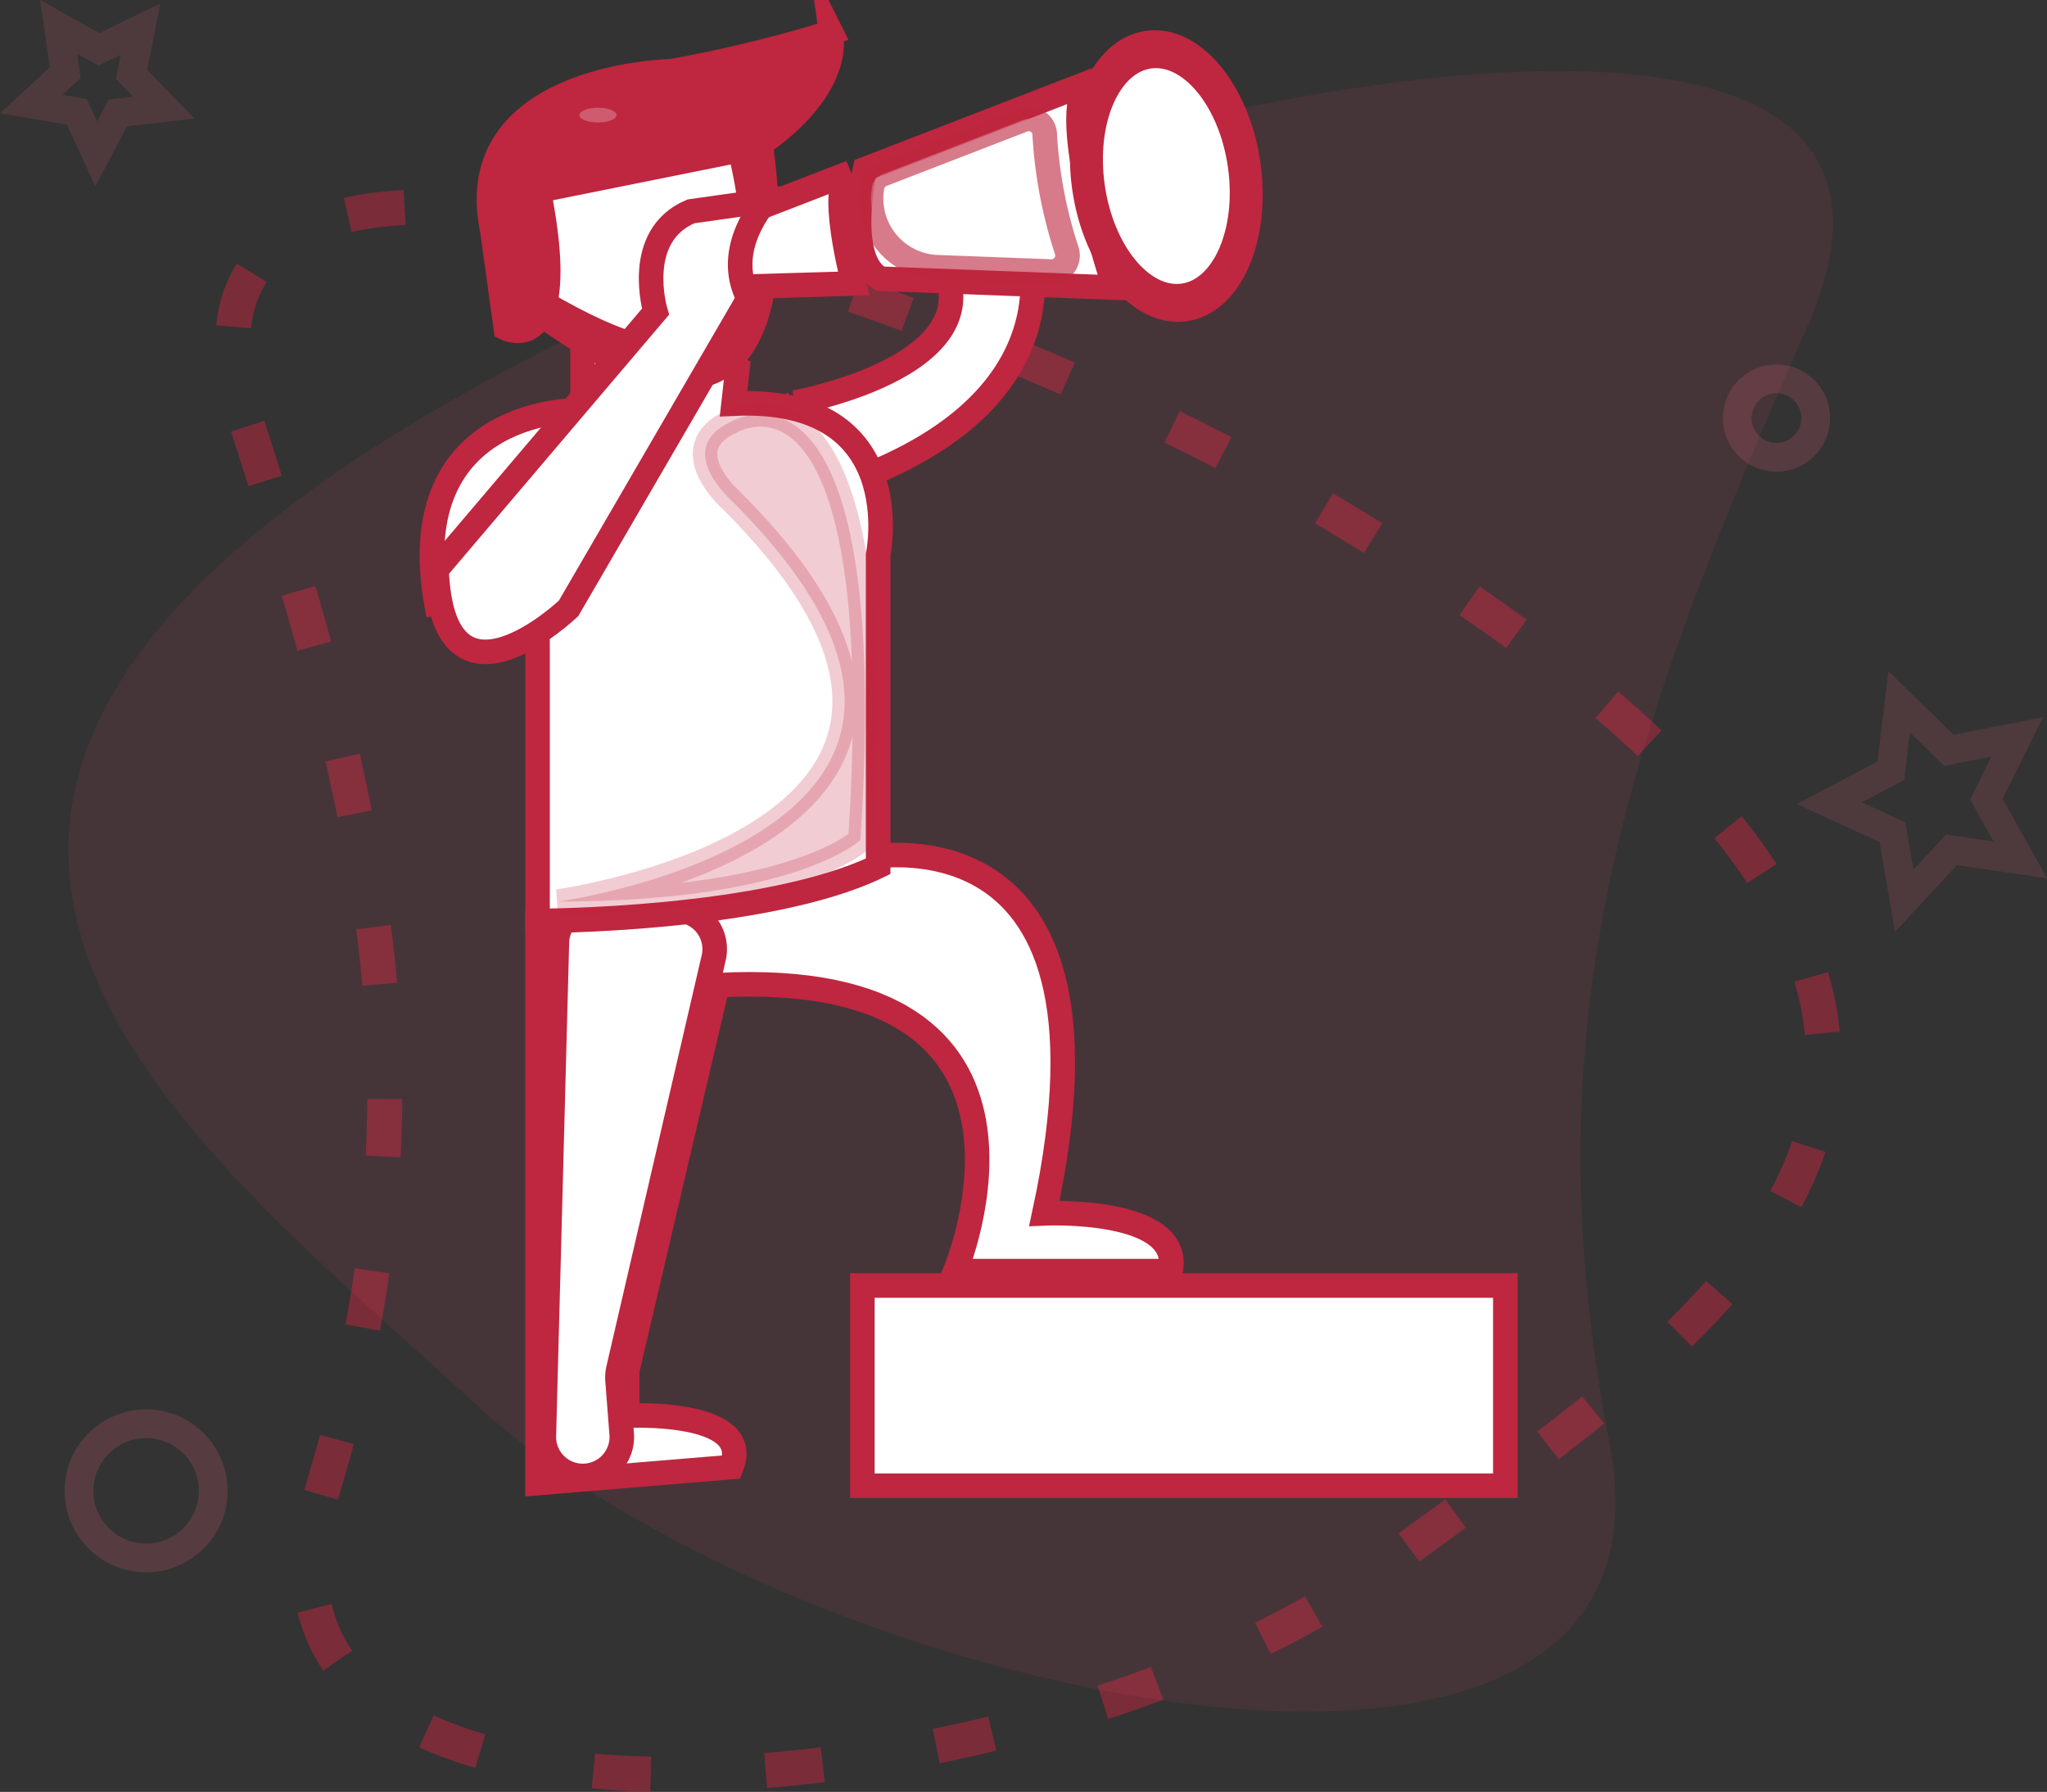 <svg xmlns="http://www.w3.org/2000/svg" width="83.357" height="72.984" viewBox="0 0 83.357 72.984">
    <rect x="0" y="0" width="83.357" height="72.984" fill="#333333" stroke="none"/>
    <defs>
        <style>
            .cls-1,.cls-3,.cls-4{fill:none}.cls-1,.cls-10,.cls-5,.cls-6,.cls-7,.cls-8,.cls-9{stroke:#bf263f}.cls-1,.cls-3,.cls-4,.cls-5,.cls-7{stroke-miterlimit:10}.cls-1{stroke-width:1.426px;stroke-dasharray:2.341 4.681;opacity:.512}.cls-2{fill:#ed4d67;opacity:.1}.cls-3,.cls-4{stroke:#f7657d;stroke-width:1.17px}.cls-3{opacity:.18}.cls-4{opacity:.14}.cls-10,.cls-5,.cls-6,.cls-8{fill:#fff}.cls-7,.cls-9{fill:#bf263f}.cls-8{opacity:.61}.cls-9{opacity:.23}.cls-10{opacity:.45}
        </style>
    </defs>
    <g id="_09" data-name="9" transform="translate(-970.401 -783.91)">
        <g id="Group_2358" data-name="Group 2358" transform="translate(971.67 785.002)">
            <g id="Group_2354" data-name="Group 2354">
                <g id="Group_2352" data-name="Group 2352" transform="translate(1.522 1.8)">
                    <path id="Path_826" d="M989.216 809.052c5.271 16.4 7.835 27.555 3.046 43.315-5.143 16.925 30.047 12.984 43.315 3.047 12.615-9.45 34.273-21.466-3.046-43.315-15.493-9.07-48.806-20.131-43.315-3.047z" class="cls-1" data-name="Path 826" transform="translate(-981.919 -794.587)"/>
                    <path id="Path_777" d="M1045.6 799.154c-7.4 16.764-11.35 28.273-8.037 45.474 3.558 18.473-33.223 10.393-46.151-1.593-12.293-11.393-33.863-26.514 8.037-45.474 17.394-7.87 53.857-15.861 46.151 1.593z" class="cls-2" data-name="Path 777" transform="translate(-974.809 -788.714)"/>
                </g>
                <g id="Group_2356" data-name="Group 2356">
                    <circle id="Ellipse_80" cx="1.598" cy="1.598" r="1.598" class="cls-3" data-name="Ellipse 80" transform="translate(69.474 14.338)"/>
                    <path id="Path_823" d="M1122.689 845.828l2.508-1.316.34-2.812 2.026 1.978 2.781-.548-1.255 2.538 1.379 2.473-2.8-.41-1.926 2.076-.477-2.791z" class="cls-4" data-name="Path 823" transform="translate(-1049.468 -814.21)"/>
                    <path id="Path_828" d="M972.784 785l1.643.922 1.7-.83-.37 1.848 1.313 1.352-1.871.22-.88 1.667-.787-1.712-1.857-.322 1.385-1.277z" class="cls-4" data-name="Path 828" transform="translate(-971.67 -785.002)"/>
                    <circle id="Ellipse_81" cx="2.733" cy="2.733" r="2.733" class="cls-3" data-name="Ellipse 81" transform="translate(1.948 56.896)"/>
                </g>
            </g>
        </g>
        <g id="Group_3340" data-name="Group 3340" transform="translate(987.99 785.189)">
            <path id="Path_1251" d="M107.479 301.391s11.629-3.01 7.869 14.395c0 0 5.662-.262 5.139 2.355h-8.768s5.235-12.432-9.684-11.647l-3.677 15.7v1.832s5.2-.262 4.244 2.094l-7.895.654v-22.9z" class="cls-5" data-name="Path 1251" transform="translate(-90.408 -267.647)"/>
            <path id="Path_1253" d="M165.979 310.332l-3.879 16.736a1.592 1.592 0 0 0-.036.481l.168 2.176a1.588 1.588 0 0 1-1.583 1.71 1.587 1.587 0 0 1-1.587-1.629l.531-20.1a1.588 1.588 0 0 1 1.7-1.542l3.256.23a1.587 1.587 0 0 1 1.43 1.938z" class="cls-6" data-name="Path 1253" transform="translate(-154.505 -272.599)"/>
            <path id="Path_1254" d="M118.343 220.671s8.935-1.593 5.628-6.28l3.757-.532s2.755 7.011-8.283 10.424-1.102-3.612-1.102-3.612z" class="cls-5" data-name="Path 1254" transform="translate(-103.565 -205.554)"/>
            <path id="Path_1255" d="M141.818 225.076v3.877s-7.385-.239-5.946 7.9l4.114-.311v13.218s9.291 0 13.871-2.225v-12.693s1.348-6.489-5.889-6.15l.154-1.385z" class="cls-5" data-name="Path 1255" transform="translate(-135.686 -213.53)"/>
            <path id="Path_1256" d="M161.074 194.6s4.067 18.456-9.264 8.316l-.141-5.663z" class="cls-5" data-name="Path 1256" transform="translate(-148.007 -191.862)"/>
            <path id="Path_1257" d="M161.658 194.245s5.567 16.072-7.411 8.4l-.718-5.048z" class="cls-6" data-name="Path 1257" transform="translate(-149.732 -191.609)"/>
            <path id="Path_1258" d="M149.981 186.85s-8.569.155-7.281 6.449l.555 4.018s2.714 1.334 1.334-5.607l8.867-1.784s3.408-2.068 3.041-4.66a54.363 54.363 0 0 1-6.516 1.584z" class="cls-7" data-name="Path 1258" transform="translate(-140.245 -185.225)"/>
            <path id="Path_1259" d="M112.22 192.1l-9.281 3.591s-.846 3.677.632 4.464l9.537.363s-2.608-7.718-.888-8.418z" class="cls-5" data-name="Path 1259" transform="translate(-85.304 -190.082)"/>
            <path id="Path_1260" d="M115.528 197.5l-5.728 2.216a.656.656 0 0 0-.41.5l-.005.032a2.8 2.8 0 0 0 2.651 3.245l4.633.176a.654.654 0 0 0 .653-.841 18.454 18.454 0 0 1-.9-4.711.653.653 0 0 0-.894-.617z" class="cls-8" data-name="Path 1260" transform="translate(-91.467 -193.888)"/>
            <ellipse id="Ellipse_86" cx="5.472" cy="3.371" class="cls-5" data-name="Ellipse 86" rx="5.472" ry="3.371" transform="rotate(-98.058 18.783 -5.978)"/>
            <ellipse id="Ellipse_87" cx="4.925" cy="3.034" class="cls-6" data-name="Ellipse 87" rx="4.925" ry="3.034" transform="rotate(-98.058 18.656 -6.384)"/>
            <path id="Path_1261" d="M145.011 204.992l-5.388 2.084s-.491 2.135.367 2.591l5.133-.149s-1.112-4.118-.112-4.526z" class="cls-5" data-name="Path 1261" transform="translate(-127.951 -199.25)"/>
            <path id="Path_1262" d="M151.8 223.992l8.916-10.5s-.928-3.09 1.442-4.086l3.069-.434s-1.8 1.939-.717 3.983l-7.333 12.619s-5.123 4.897-5.377-1.582z" class="cls-5" data-name="Path 1262" transform="translate(-151.612 -202.076)"/>
            <path id="Path_1263" d="M144.937 239.4s6.638-3.926 5.254 17.043c0 0-2.589 2.508-12.32 2.508 0 0 20.528-2.809 7.154-16.253 0 .002-2.552-2.178-.088-3.298z" class="cls-9" data-name="Path 1263" transform="translate(-132.743 -223.509)"/>
            <ellipse id="Ellipse_89" cx=".755" cy=".301" class="cls-10" data-name="Ellipse 89" rx=".755" ry=".301" transform="translate(6.006 3.108)"/>
            <path id="Rectangle_1199" d="M0 0h26.183v8.155H0z" class="cls-5" data-name="Rectangle 1199" transform="translate(17.528 51.079)"/>
        </g>
    </g>
</svg>
